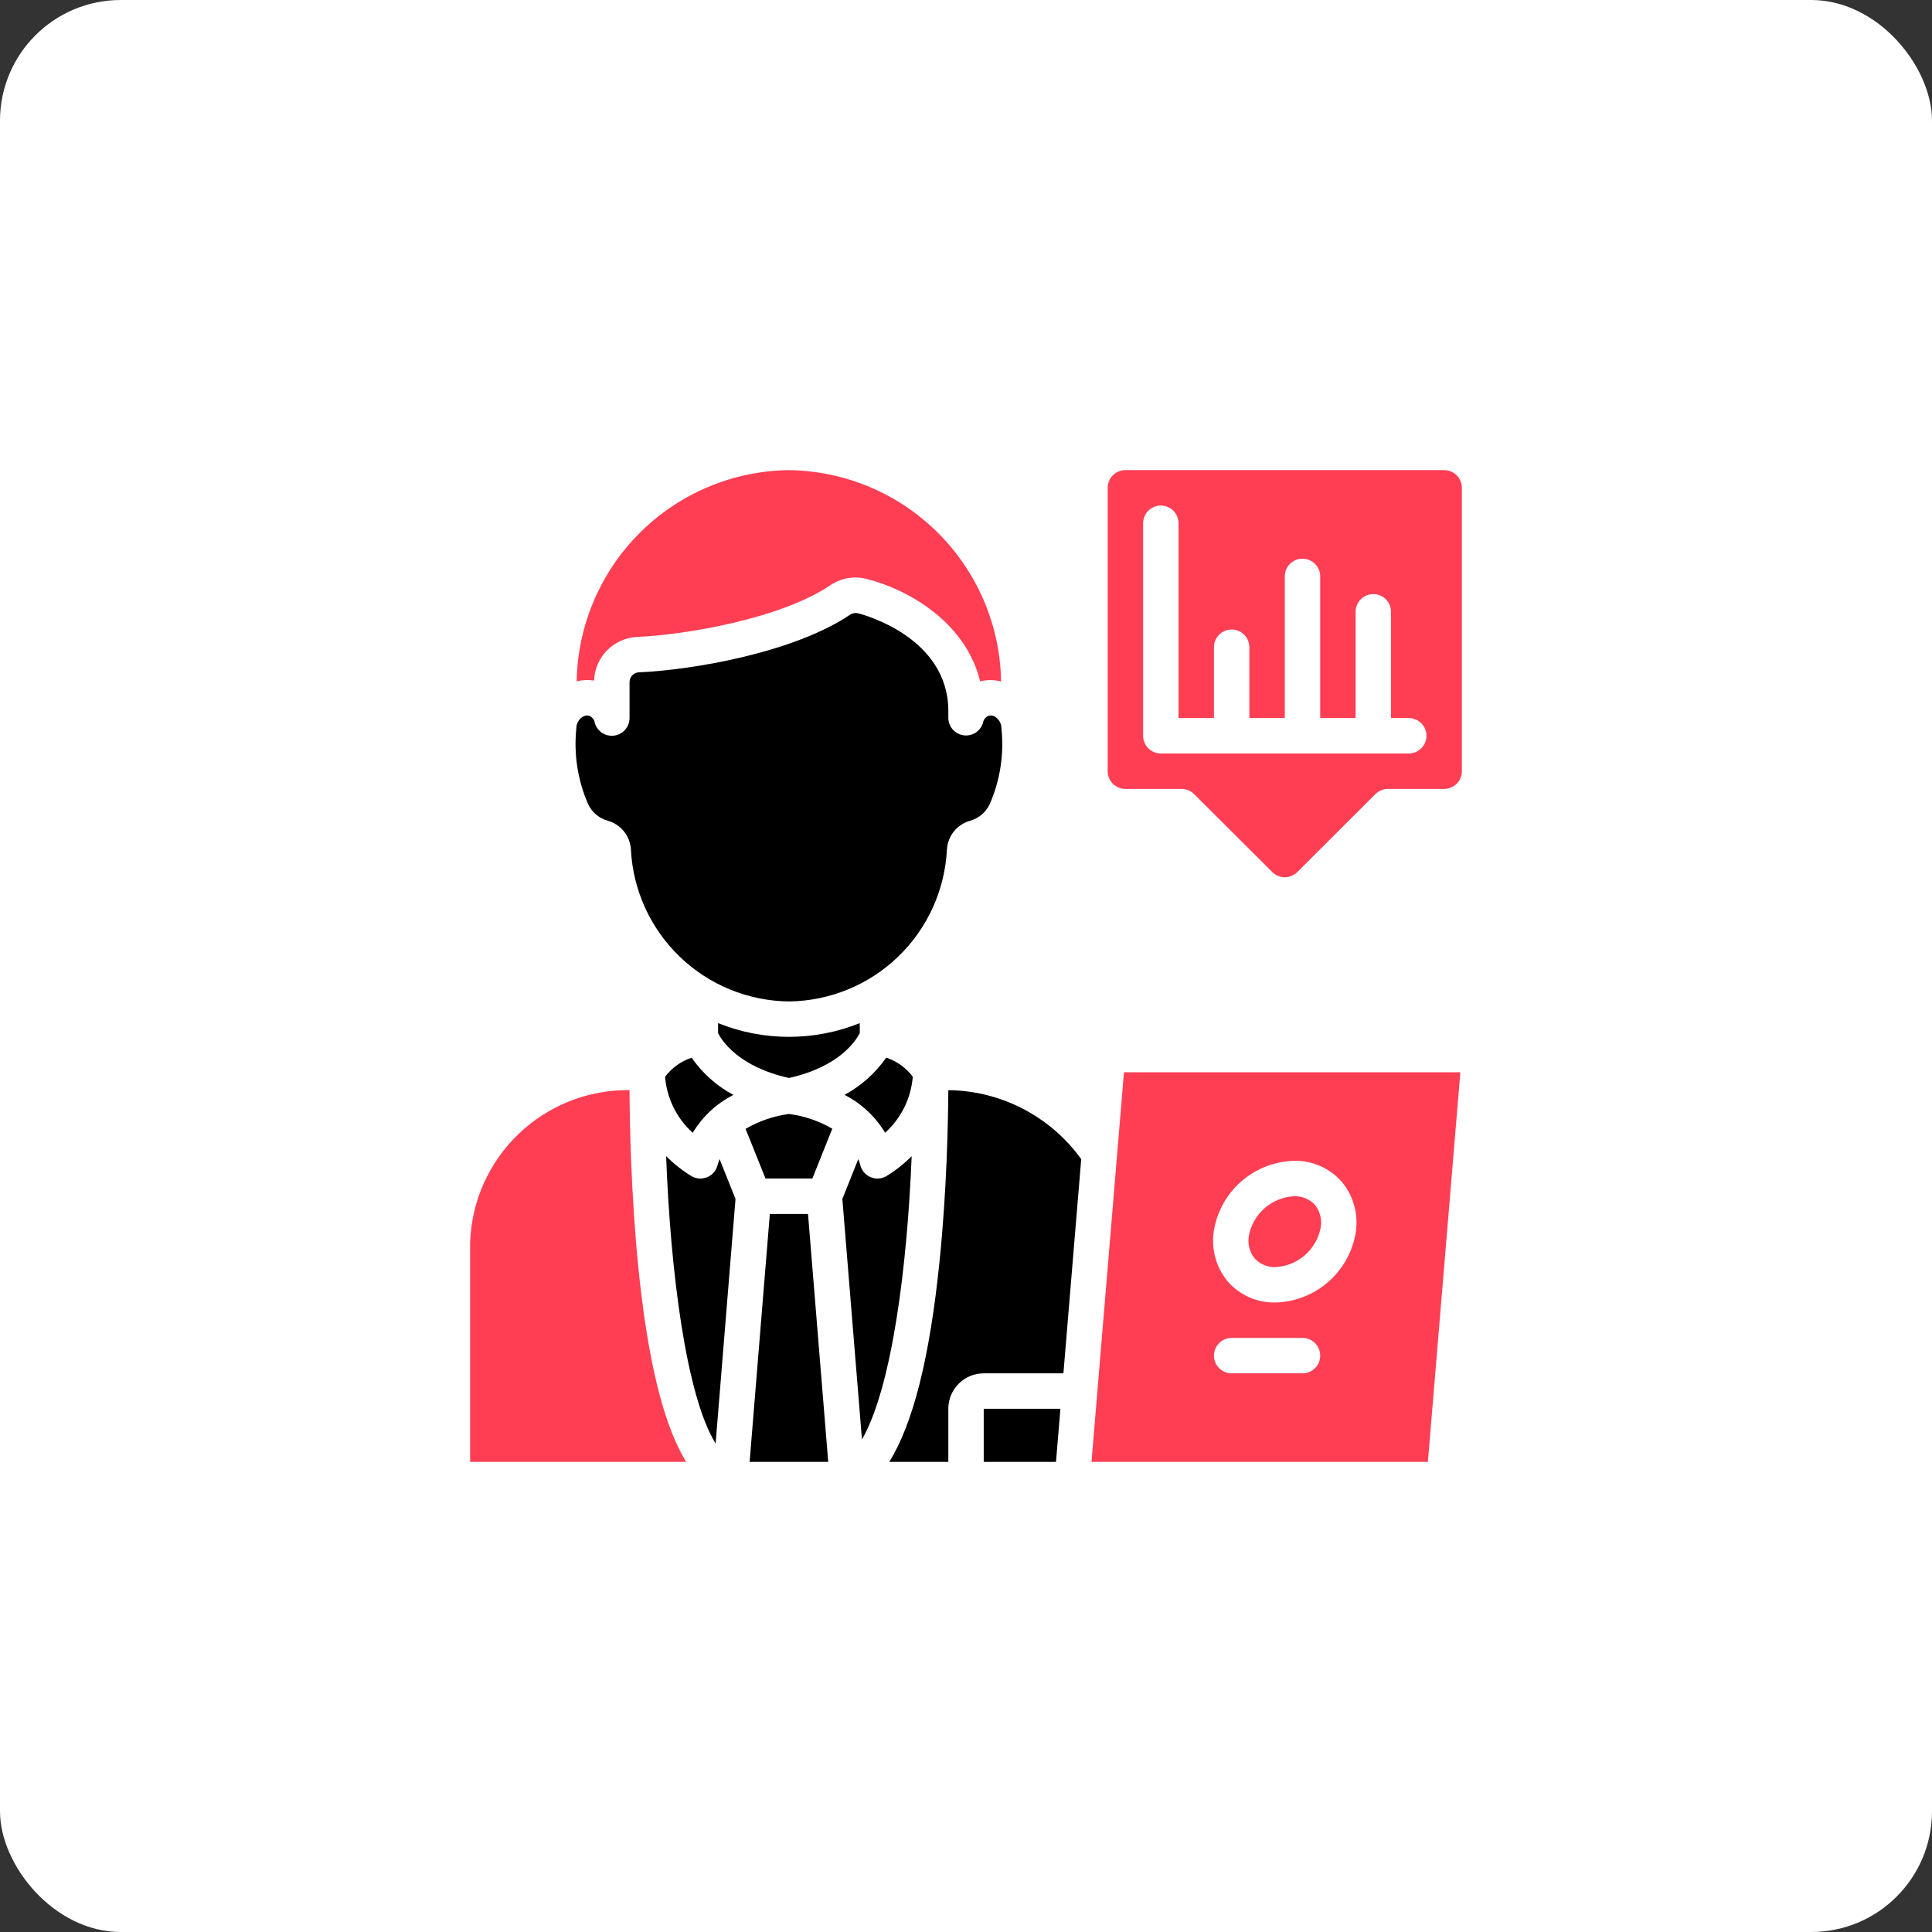 <svg width="80" height="80" viewBox="0 0 80 80" fill="none" xmlns="http://www.w3.org/2000/svg">
<rect x="0" y="0" width="80" height="80" fill="#333333" stroke="none"/>
<rect width="80" height="80" rx="5" fill="white"/>
<path d="M32.668 46.127C32.035 46.212 31.425 46.421 30.873 46.744L31.698 48.8H33.638L34.463 46.738C33.912 46.416 33.301 46.208 32.668 46.127ZM35.601 42.779V42.365C33.719 43.123 31.616 43.123 29.734 42.365V42.781C29.894 43.096 30.587 44.174 32.668 44.636C34.739 44.18 35.435 43.105 35.601 42.779ZM31.877 50.267L31.04 60.534H34.295L33.458 50.267H31.877ZM44.771 47.997C44.142 47.123 43.316 46.41 42.36 45.913C41.404 45.417 40.345 45.153 39.268 45.141C39.26 46.448 39.205 49.287 38.905 52.226C38.5 56.207 37.812 58.947 36.821 60.534H39.268V58.334C39.268 57.945 39.422 57.572 39.697 57.297C39.972 57.021 40.345 56.867 40.734 56.867H44.034L44.771 47.997Z" fill="black"/>
<path d="M40.734 60.534H43.726L43.91 58.334H40.734V60.534ZM30.367 45.338C29.678 44.968 29.086 44.44 28.639 43.798C28.2 43.942 27.816 44.218 27.539 44.589C27.611 45.48 28.021 46.309 28.685 46.907C29.087 46.236 29.67 45.693 30.367 45.338ZM37.75 47.875C37.433 48.194 37.079 48.473 36.695 48.706C36.597 48.762 36.487 48.794 36.374 48.8C36.261 48.806 36.148 48.786 36.045 48.741C35.941 48.697 35.849 48.629 35.776 48.543C35.703 48.456 35.65 48.355 35.623 48.245C35.6 48.16 35.572 48.077 35.54 47.995L34.88 49.647L35.692 59.606C36.961 57.391 37.572 52.297 37.75 47.875ZM30.456 49.647L29.796 47.995C29.764 48.077 29.736 48.16 29.713 48.245C29.686 48.355 29.633 48.456 29.56 48.543C29.487 48.629 29.395 48.697 29.291 48.741C29.188 48.786 29.075 48.806 28.962 48.8C28.849 48.794 28.739 48.762 28.641 48.706C28.255 48.472 27.9 48.192 27.583 47.871C27.76 52.616 28.405 57.788 29.632 59.774L30.456 49.647ZM36.65 46.905C37.314 46.307 37.724 45.477 37.796 44.586C37.52 44.215 37.135 43.939 36.696 43.795C36.249 44.437 35.657 44.965 34.968 45.335C35.666 45.69 36.249 46.234 36.65 46.905ZM24.351 33.293C24.43 33.463 24.545 33.613 24.688 33.733C24.831 33.853 25 33.94 25.18 33.988C25.442 34.065 25.673 34.221 25.842 34.435C26.011 34.648 26.11 34.909 26.125 35.181C26.211 36.865 26.936 38.452 28.152 39.62C29.367 40.788 30.982 41.448 32.668 41.468C34.353 41.448 35.968 40.788 37.183 39.62C38.398 38.453 39.123 36.866 39.21 35.183C39.224 34.913 39.321 34.655 39.487 34.442C39.654 34.23 39.881 34.074 40.139 33.995C40.324 33.947 40.496 33.859 40.643 33.737C40.789 33.615 40.907 33.461 40.986 33.288C41.414 32.307 41.579 31.231 41.468 30.167C41.469 30.079 41.45 29.991 41.411 29.912C41.373 29.832 41.317 29.763 41.248 29.709C41.204 29.672 41.152 29.647 41.096 29.635C41.041 29.623 40.983 29.625 40.928 29.64C40.836 29.682 40.762 29.757 40.722 29.851C40.69 30.03 40.593 30.191 40.448 30.302C40.304 30.413 40.124 30.466 39.942 30.452C39.761 30.437 39.591 30.356 39.467 30.223C39.342 30.09 39.271 29.916 39.268 29.734V29.441C39.268 26.366 35.699 25.438 35.547 25.4C35.493 25.384 35.437 25.379 35.381 25.386C35.325 25.392 35.271 25.411 35.222 25.439C32.888 27.021 28.69 27.743 26.434 27.841C26.331 27.852 26.236 27.901 26.168 27.978C26.1 28.056 26.064 28.157 26.068 28.26V29.734C26.067 29.918 25.998 30.096 25.873 30.231C25.748 30.366 25.576 30.449 25.393 30.464C25.209 30.479 25.027 30.424 24.882 30.31C24.737 30.197 24.64 30.033 24.61 29.851C24.57 29.757 24.497 29.681 24.404 29.639C24.374 29.631 24.343 29.626 24.312 29.626C24.23 29.628 24.15 29.657 24.085 29.709C24.016 29.763 23.96 29.832 23.922 29.912C23.883 29.991 23.864 30.079 23.865 30.167C23.754 31.233 23.922 32.31 24.351 33.293Z" fill="black"/>
<path d="M23.879 28.212C24.115 28.154 24.36 28.143 24.6 28.183C24.615 27.715 24.805 27.27 25.132 26.935C25.459 26.601 25.9 26.401 26.367 26.375C28.377 26.288 32.332 25.625 34.403 24.22C34.622 24.076 34.87 23.979 35.13 23.938C35.39 23.896 35.656 23.91 35.91 23.979C37.463 24.368 39.962 25.67 40.587 28.212C40.872 28.144 41.169 28.146 41.453 28.218C41.415 25.903 40.476 23.694 38.835 22.06C37.195 20.426 34.982 19.496 32.667 19.467C30.352 19.495 28.14 20.424 26.5 22.057C24.859 23.69 23.919 25.898 23.879 28.212ZM53.588 49.533C53.145 49.555 52.721 49.724 52.383 50.012C52.045 50.301 51.813 50.693 51.722 51.128C51.685 51.295 51.686 51.469 51.724 51.636C51.762 51.804 51.836 51.961 51.942 52.096C52.051 52.218 52.185 52.315 52.336 52.379C52.486 52.443 52.649 52.473 52.812 52.467C53.256 52.445 53.68 52.276 54.017 51.988C54.355 51.7 54.588 51.307 54.678 50.873C54.715 50.705 54.714 50.531 54.676 50.364C54.638 50.196 54.564 50.039 54.459 49.904C54.35 49.782 54.215 49.685 54.065 49.621C53.914 49.557 53.752 49.527 53.588 49.533ZM26.429 52.451C26.128 49.437 26.074 46.48 26.067 45.139C24.361 45.119 22.714 45.768 21.481 46.947C20.247 48.126 19.524 49.741 19.467 51.446V60.533H28.413C27.474 59.007 26.818 56.334 26.429 52.451ZM60.533 20.2C60.533 20.006 60.456 19.819 60.319 19.682C60.181 19.544 59.995 19.467 59.8 19.467H46.6C46.406 19.467 46.219 19.544 46.082 19.682C45.944 19.819 45.867 20.006 45.867 20.2V31.933C45.867 32.128 45.944 32.315 46.082 32.452C46.219 32.59 46.406 32.667 46.6 32.667H48.925C49.119 32.667 49.305 32.744 49.443 32.881L52.687 36.114C52.823 36.249 53.008 36.325 53.2 36.325C53.392 36.325 53.577 36.249 53.714 36.114L56.959 32.876C57.097 32.741 57.283 32.666 57.475 32.667H59.8C59.995 32.667 60.181 32.59 60.319 32.452C60.456 32.315 60.533 32.128 60.533 31.933V20.2ZM58.334 31.2H48.067C47.872 31.2 47.686 31.123 47.548 30.985C47.411 30.848 47.334 30.661 47.334 30.467V21.667C47.334 21.472 47.411 21.286 47.548 21.148C47.686 21.011 47.872 20.933 48.067 20.933C48.261 20.933 48.448 21.011 48.585 21.148C48.723 21.286 48.8 21.472 48.8 21.667V29.733H50.267V26.8C50.267 26.606 50.344 26.419 50.482 26.282C50.619 26.144 50.806 26.067 51 26.067C51.195 26.067 51.381 26.144 51.519 26.282C51.656 26.419 51.733 26.606 51.733 26.8V29.733H53.2V23.867C53.2 23.672 53.277 23.486 53.415 23.348C53.552 23.211 53.739 23.134 53.934 23.134C54.128 23.134 54.315 23.211 54.452 23.348C54.59 23.486 54.667 23.672 54.667 23.867V29.733H56.133V25.334C56.133 25.139 56.211 24.952 56.348 24.815C56.486 24.677 56.672 24.6 56.867 24.6C57.061 24.6 57.248 24.677 57.385 24.815C57.523 24.952 57.6 25.139 57.6 25.334V29.733H58.334C58.528 29.733 58.715 29.811 58.852 29.948C58.989 30.086 59.067 30.272 59.067 30.467C59.067 30.661 58.989 30.848 58.852 30.985C58.715 31.123 58.528 31.2 58.334 31.2Z" fill="#FF3E54"/>
<path d="M46.541 44.4L45.197 60.534H59.126L60.47 44.4H46.541ZM53.934 56.867H51C50.806 56.867 50.619 56.79 50.482 56.652C50.344 56.515 50.267 56.328 50.267 56.134C50.267 55.939 50.344 55.753 50.482 55.615C50.619 55.478 50.806 55.4 51 55.4H53.934C54.128 55.4 54.315 55.478 54.452 55.615C54.59 55.753 54.667 55.939 54.667 56.134C54.667 56.328 54.59 56.515 54.452 56.652C54.315 56.79 54.128 56.867 53.934 56.867ZM56.122 51.128C55.973 51.903 55.564 52.604 54.962 53.115C54.36 53.625 53.601 53.914 52.812 53.934C52.434 53.942 52.059 53.866 51.714 53.711C51.37 53.556 51.063 53.327 50.818 53.039C50.575 52.739 50.401 52.39 50.308 52.016C50.215 51.642 50.205 51.251 50.279 50.873C50.427 50.097 50.836 49.396 51.438 48.886C52.04 48.376 52.799 48.087 53.588 48.067C53.966 48.059 54.341 48.135 54.686 48.29C55.031 48.444 55.337 48.674 55.582 48.962C55.825 49.261 55.999 49.611 56.092 49.985C56.185 50.359 56.196 50.749 56.122 51.128Z" fill="#FF3E54"/>
</svg>
